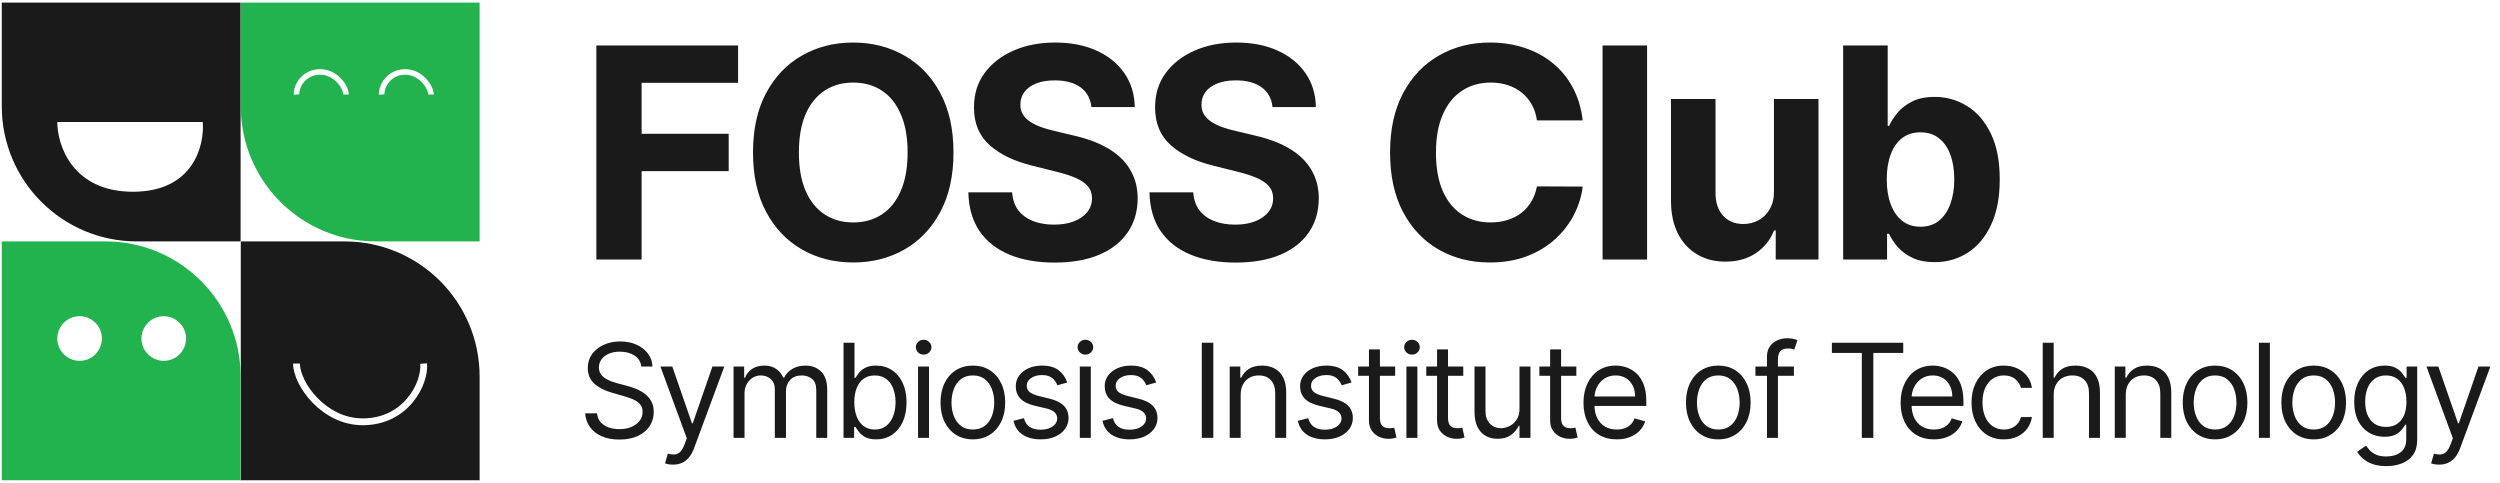 <svg width="466" height="90" viewBox="0 0 466 90" fill="none" xmlns="http://www.w3.org/2000/svg">
<path fill-rule="evenodd" clip-rule="evenodd" d="M25.511 45C11.605 45 0.331 33.727 0.331 19.82V0.483H44.849V45H25.511ZM10.68 22.741H37.786C38.155 27.075 36.072 35.741 24.787 35.741C13.501 35.741 10.68 27.075 10.68 22.741Z" fill="#1A1A1A"/>
<path fill-rule="evenodd" clip-rule="evenodd" d="M64.222 45C78.128 45 89.401 56.273 89.401 70.179V89.517H44.884V45H64.222ZM78.336 67.821C78.48 69.519 77.724 72.072 75.934 74.209C74.165 76.32 71.415 77.989 67.603 77.989C64.183 77.989 61.255 76.326 59.166 74.174C57.056 72 55.904 69.436 55.904 67.767H54.634C54.634 69.887 56.015 72.751 58.255 75.059C60.516 77.388 63.755 79.259 67.603 79.259C71.828 79.259 74.922 77.394 76.907 75.024C78.871 72.679 79.779 69.804 79.601 67.713L78.336 67.821Z" fill="#1A1A1A"/>
<path fill-rule="evenodd" clip-rule="evenodd" d="M89.401 45H70.064C56.157 45 44.884 33.727 44.884 19.821V0.483H89.401V45ZM56.665 15.297C56.006 16.081 55.744 17.003 55.794 17.577L54.762 17.665C54.685 16.77 55.071 15.585 55.872 14.631C56.69 13.657 57.967 12.892 59.697 12.892C61.285 12.892 62.61 13.661 63.526 14.603C64.425 15.527 65.011 16.702 65.011 17.621H63.975C63.975 17.07 63.577 16.14 62.784 15.325C62.009 14.528 60.936 13.927 59.697 13.927C58.303 13.927 57.306 14.533 56.665 15.297ZM71.662 17.577C71.613 17.002 71.874 16.081 72.53 15.296C73.169 14.532 74.16 13.927 75.548 13.927C76.781 13.927 77.848 14.527 78.62 15.324C79.41 16.139 79.807 17.07 79.807 17.621H80.843C80.843 16.703 80.259 15.528 79.364 14.604C78.451 13.662 77.13 12.892 75.548 12.892C73.823 12.892 72.551 13.657 71.736 14.632C70.938 15.586 70.554 16.77 70.63 17.665L71.662 17.577Z" fill="#22B34F"/>
<path fill-rule="evenodd" clip-rule="evenodd" d="M19.669 45H0.331V89.517H44.849V70.18C44.849 56.273 33.575 45 19.669 45ZM34.681 63.101C34.681 65.397 32.82 67.259 30.524 67.259C28.227 67.259 26.366 65.397 26.366 63.101C26.366 60.805 28.227 58.944 30.524 58.944C32.82 58.944 34.681 60.805 34.681 63.101ZM18.995 63.101C18.995 65.398 17.133 67.259 14.837 67.259C12.541 67.259 10.679 65.398 10.679 63.101C10.679 60.805 12.541 58.944 14.837 58.944C17.133 58.944 18.995 60.805 18.995 63.101Z" fill="#22B34F"/>
<path d="M111.16 48.379V8.475H137.581V15.431H119.597V24.939H135.827V31.895H119.597V48.379H111.16ZM177.731 28.427C177.731 32.779 176.906 36.481 175.256 39.533C173.62 42.586 171.386 44.918 168.554 46.528C165.735 48.126 162.565 48.925 159.045 48.925C155.499 48.925 152.317 48.12 149.498 46.509C146.679 44.898 144.451 42.566 142.815 39.514C141.178 36.461 140.36 32.766 140.36 28.427C140.36 24.076 141.178 20.373 142.815 17.321C144.451 14.268 146.679 11.943 149.498 10.345C152.317 8.735 155.499 7.929 159.045 7.929C162.565 7.929 165.735 8.735 168.554 10.345C171.386 11.943 173.62 14.268 175.256 17.321C176.906 20.373 177.731 24.076 177.731 28.427ZM169.177 28.427C169.177 25.608 168.755 23.231 167.911 21.296C167.079 19.36 165.904 17.892 164.384 16.892C162.864 15.892 161.085 15.392 159.045 15.392C157.006 15.392 155.226 15.892 153.706 16.892C152.187 17.892 151.005 19.36 150.16 21.296C149.329 23.231 148.913 25.608 148.913 28.427C148.913 31.246 149.329 33.623 150.16 35.559C151.005 37.494 152.187 38.962 153.706 39.962C155.226 40.962 157.006 41.462 159.045 41.462C161.085 41.462 162.864 40.962 164.384 39.962C165.904 38.962 167.079 37.494 167.911 35.559C168.755 33.623 169.177 31.246 169.177 28.427ZM203.433 19.951C203.278 18.38 202.609 17.159 201.426 16.288C200.244 15.418 198.64 14.983 196.614 14.983C195.237 14.983 194.074 15.178 193.126 15.567C192.178 15.944 191.45 16.47 190.944 17.145C190.45 17.821 190.203 18.587 190.203 19.445C190.177 20.159 190.327 20.783 190.651 21.315C190.989 21.848 191.45 22.309 192.035 22.699C192.619 23.075 193.295 23.407 194.061 23.692C194.828 23.965 195.646 24.199 196.516 24.394L200.102 25.251C201.842 25.641 203.44 26.16 204.895 26.81C206.35 27.459 207.61 28.258 208.675 29.206C209.74 30.155 210.565 31.272 211.149 32.558C211.747 33.844 212.052 35.318 212.065 36.981C212.052 39.423 211.429 41.54 210.195 43.333C208.974 45.112 207.207 46.496 204.895 47.483C202.596 48.457 199.822 48.944 196.575 48.944C193.353 48.944 190.548 48.451 188.157 47.464C185.78 46.476 183.923 45.015 182.585 43.08C181.26 41.131 180.565 38.721 180.5 35.851H188.664C188.755 37.189 189.138 38.306 189.814 39.202C190.502 40.085 191.418 40.754 192.561 41.209C193.717 41.651 195.023 41.871 196.477 41.871C197.906 41.871 199.147 41.664 200.199 41.248C201.264 40.832 202.089 40.254 202.673 39.514C203.258 38.773 203.55 37.923 203.55 36.961C203.55 36.065 203.284 35.312 202.751 34.701C202.232 34.091 201.465 33.571 200.452 33.142C199.452 32.714 198.225 32.324 196.77 31.973L192.425 30.882C189.06 30.064 186.404 28.784 184.455 27.044C182.507 25.303 181.539 22.958 181.552 20.01C181.539 17.594 182.182 15.483 183.481 13.677C184.793 11.872 186.592 10.462 188.878 9.449C191.165 8.436 193.763 7.929 196.672 7.929C199.634 7.929 202.219 8.436 204.427 9.449C206.648 10.462 208.376 11.872 209.61 13.677C210.844 15.483 211.481 17.574 211.52 19.951H203.433ZM237.193 19.951C237.037 18.38 236.368 17.159 235.186 16.288C234.004 15.418 232.399 14.983 230.373 14.983C228.996 14.983 227.834 15.178 226.885 15.567C225.937 15.944 225.21 16.47 224.703 17.145C224.209 17.821 223.963 18.587 223.963 19.445C223.937 20.159 224.086 20.783 224.411 21.315C224.748 21.848 225.21 22.309 225.794 22.699C226.379 23.075 227.054 23.407 227.821 23.692C228.587 23.965 229.405 24.199 230.276 24.394L233.861 25.251C235.601 25.641 237.199 26.16 238.654 26.81C240.109 27.459 241.369 28.258 242.434 29.206C243.499 30.155 244.324 31.272 244.909 32.558C245.506 33.844 245.811 35.318 245.824 36.981C245.811 39.423 245.188 41.54 243.954 43.333C242.733 45.112 240.966 46.496 238.654 47.483C236.355 48.457 233.581 48.944 230.334 48.944C227.113 48.944 224.307 48.451 221.917 47.464C219.54 46.476 217.682 45.015 216.344 43.08C215.019 41.131 214.324 38.721 214.259 35.851H222.423C222.514 37.189 222.897 38.306 223.573 39.202C224.261 40.085 225.177 40.754 226.32 41.209C227.476 41.651 228.782 41.871 230.237 41.871C231.666 41.871 232.906 41.664 233.958 41.248C235.023 40.832 235.848 40.254 236.433 39.514C237.017 38.773 237.31 37.923 237.31 36.961C237.31 36.065 237.043 35.312 236.511 34.701C235.991 34.091 235.225 33.571 234.211 33.142C233.211 32.714 231.984 32.324 230.529 31.973L226.184 30.882C222.819 30.064 220.163 28.784 218.215 27.044C216.266 25.303 215.298 22.958 215.311 20.01C215.298 17.594 215.941 15.483 217.24 13.677C218.552 11.872 220.351 10.462 222.638 9.449C224.924 8.436 227.522 7.929 230.431 7.929C233.393 7.929 235.978 8.436 238.186 9.449C240.408 10.462 242.135 11.872 243.369 13.677C244.603 15.483 245.24 17.574 245.279 19.951H237.193ZM295.018 22.445H286.483C286.327 21.341 286.009 20.36 285.529 19.503C285.048 18.633 284.431 17.892 283.678 17.282C282.924 16.671 282.054 16.204 281.067 15.879C280.092 15.554 279.034 15.392 277.891 15.392C275.825 15.392 274.026 15.905 272.493 16.931C270.961 17.944 269.772 19.425 268.928 21.374C268.083 23.309 267.661 25.66 267.661 28.427C267.661 31.272 268.083 33.662 268.928 35.597C269.785 37.533 270.98 38.994 272.513 39.981C274.046 40.969 275.819 41.462 277.832 41.462C278.962 41.462 280.008 41.313 280.969 41.014C281.943 40.715 282.807 40.28 283.561 39.709C284.314 39.124 284.938 38.416 285.431 37.585C285.938 36.754 286.288 35.805 286.483 34.74L295.018 34.779C294.797 36.611 294.245 38.377 293.361 40.079C292.491 41.768 291.315 43.281 289.835 44.619C288.367 45.944 286.613 46.996 284.574 47.775C282.547 48.542 280.255 48.925 277.696 48.925C274.137 48.925 270.954 48.12 268.148 46.509C265.355 44.898 263.147 42.566 261.523 39.514C259.913 36.461 259.107 32.766 259.107 28.427C259.107 24.076 259.926 20.373 261.562 17.321C263.199 14.268 265.42 11.943 268.226 10.345C271.032 8.735 274.188 7.929 277.696 7.929C280.008 7.929 282.151 8.254 284.126 8.903C286.113 9.553 287.873 10.501 289.406 11.748C290.939 12.982 292.186 14.496 293.147 16.288C294.121 18.081 294.745 20.133 295.018 22.445ZM307.017 8.475V48.379H298.717V8.475H307.017ZM330.664 35.636V18.451H338.965V48.379H330.995V42.943H330.684C330.008 44.697 328.884 46.106 327.313 47.171C325.754 48.236 323.851 48.769 321.604 48.769C319.603 48.769 317.843 48.314 316.323 47.405C314.804 46.496 313.615 45.203 312.758 43.528C311.913 41.852 311.485 39.845 311.472 37.507V18.451H319.772V36.026C319.785 37.793 320.259 39.189 321.195 40.215C322.13 41.242 323.383 41.755 324.955 41.755C325.955 41.755 326.891 41.527 327.761 41.073C328.631 40.605 329.333 39.916 329.865 39.007C330.411 38.098 330.677 36.974 330.664 35.636ZM343.565 48.379V8.475H351.866V23.478H352.119C352.483 22.673 353.009 21.854 353.697 21.023C354.399 20.179 355.308 19.477 356.425 18.919C357.555 18.347 358.958 18.061 360.634 18.061C362.816 18.061 364.829 18.633 366.674 19.776C368.518 20.906 369.993 22.614 371.097 24.9C372.201 27.174 372.753 30.025 372.753 33.454C372.753 36.792 372.214 39.611 371.136 41.91C370.071 44.197 368.616 45.931 366.771 47.113C364.94 48.282 362.887 48.867 360.614 48.867C359.003 48.867 357.633 48.6 356.503 48.068C355.386 47.535 354.47 46.866 353.756 46.061C353.041 45.242 352.496 44.417 352.119 43.586H351.749V48.379H343.565ZM351.69 33.415C351.69 35.195 351.937 36.747 352.431 38.072C352.924 39.397 353.639 40.43 354.574 41.17C355.509 41.898 356.646 42.261 357.984 42.261C359.335 42.261 360.478 41.891 361.413 41.151C362.348 40.397 363.056 39.358 363.537 38.033C364.03 36.695 364.277 35.156 364.277 33.415C364.277 31.688 364.037 30.168 363.556 28.856C363.076 27.544 362.368 26.518 361.432 25.777C360.497 25.037 359.348 24.667 357.984 24.667C356.633 24.667 355.49 25.024 354.554 25.738C353.632 26.453 352.924 27.466 352.431 28.778C351.937 30.09 351.69 31.636 351.69 33.415Z" fill="#1A1A1A"/>
<path d="M119.538 68.319C119.434 67.442 119.013 66.76 118.274 66.275C117.535 65.79 116.628 65.548 115.555 65.548C114.769 65.548 114.082 65.675 113.493 65.929C112.91 66.183 112.454 66.532 112.125 66.977C111.802 67.421 111.64 67.927 111.64 68.492C111.64 68.966 111.753 69.373 111.978 69.713C112.209 70.048 112.503 70.328 112.861 70.553C113.219 70.773 113.595 70.955 113.987 71.099C114.38 71.237 114.741 71.35 115.07 71.437L116.871 71.922C117.333 72.043 117.847 72.21 118.412 72.424C118.984 72.638 119.529 72.929 120.049 73.299C120.574 73.662 121.007 74.13 121.348 74.701C121.689 75.273 121.859 75.974 121.859 76.806C121.859 77.764 121.608 78.63 121.105 79.404C120.609 80.177 119.882 80.792 118.923 81.248C117.971 81.704 116.813 81.932 115.451 81.932C114.181 81.932 113.081 81.728 112.151 81.318C111.228 80.908 110.5 80.336 109.969 79.603C109.444 78.87 109.146 78.018 109.077 77.048H111.294C111.352 77.718 111.577 78.272 111.969 78.711C112.368 79.144 112.87 79.467 113.476 79.681C114.088 79.889 114.746 79.993 115.451 79.993C116.27 79.993 117.007 79.86 117.659 79.594C118.311 79.323 118.828 78.948 119.209 78.469C119.59 77.984 119.781 77.418 119.781 76.771C119.781 76.182 119.616 75.703 119.287 75.334C118.958 74.964 118.525 74.664 117.988 74.433C117.451 74.202 116.871 74 116.247 73.827L114.065 73.203C112.679 72.805 111.583 72.236 110.774 71.497C109.966 70.758 109.562 69.791 109.562 68.596C109.562 67.603 109.83 66.737 110.367 65.998C110.91 65.254 111.637 64.676 112.55 64.266C113.468 63.851 114.492 63.643 115.624 63.643C116.767 63.643 117.783 63.848 118.672 64.258C119.561 64.662 120.265 65.216 120.785 65.92C121.31 66.625 121.588 67.424 121.616 68.319H119.538ZM125.454 86.609C125.107 86.609 124.798 86.58 124.527 86.522C124.256 86.47 124.068 86.418 123.964 86.366L124.484 84.565C124.98 84.692 125.419 84.738 125.8 84.704C126.181 84.669 126.519 84.499 126.813 84.193C127.113 83.892 127.388 83.405 127.636 82.729L128.017 81.69L123.098 68.319H125.315L128.987 78.919H129.125L132.797 68.319H135.014L129.368 83.561C129.114 84.248 128.799 84.816 128.424 85.266C128.049 85.722 127.613 86.06 127.116 86.28C126.626 86.499 126.071 86.609 125.454 86.609ZM136.736 81.621V68.319H138.711V70.397H138.884C139.161 69.687 139.608 69.136 140.226 68.743C140.844 68.345 141.586 68.146 142.452 68.146C143.329 68.146 144.06 68.345 144.643 68.743C145.232 69.136 145.69 69.687 146.02 70.397H146.158C146.499 69.71 147.01 69.165 147.691 68.761C148.372 68.351 149.189 68.146 150.142 68.146C151.331 68.146 152.304 68.518 153.06 69.263C153.816 70.002 154.194 71.154 154.194 72.718V81.621H152.151V72.718C152.151 71.737 151.882 71.035 151.345 70.614C150.808 70.193 150.176 69.982 149.449 69.982C148.514 69.982 147.789 70.265 147.275 70.831C146.761 71.391 146.505 72.101 146.505 72.961V81.621H144.426V72.51C144.426 71.754 144.181 71.145 143.69 70.683C143.199 70.216 142.567 69.982 141.794 69.982C141.262 69.982 140.766 70.123 140.304 70.406C139.848 70.689 139.479 71.082 139.196 71.584C138.919 72.08 138.78 72.655 138.78 73.307V81.621H136.736ZM157.233 81.621V63.885H159.277V70.432H159.45C159.6 70.201 159.808 69.907 160.073 69.549C160.345 69.185 160.731 68.862 161.234 68.579C161.742 68.29 162.429 68.146 163.295 68.146C164.415 68.146 165.402 68.426 166.256 68.986C167.111 69.546 167.778 70.34 168.257 71.367C168.736 72.395 168.976 73.607 168.976 75.004C168.976 76.413 168.736 77.634 168.257 78.668C167.778 79.695 167.114 80.492 166.265 81.058C165.416 81.618 164.438 81.898 163.329 81.898C162.475 81.898 161.791 81.756 161.277 81.473C160.763 81.185 160.368 80.859 160.091 80.495C159.813 80.125 159.6 79.819 159.45 79.577H159.207V81.621H157.233ZM159.242 74.97C159.242 75.974 159.389 76.861 159.684 77.629C159.978 78.391 160.408 78.988 160.974 79.421C161.54 79.848 162.232 80.062 163.052 80.062C163.907 80.062 164.62 79.837 165.191 79.386C165.769 78.93 166.202 78.318 166.49 77.55C166.785 76.777 166.932 75.917 166.932 74.97C166.932 74.035 166.788 73.192 166.499 72.441C166.216 71.685 165.786 71.087 165.209 70.649C164.637 70.204 163.918 69.982 163.052 69.982C162.221 69.982 161.522 70.193 160.957 70.614C160.391 71.03 159.964 71.613 159.675 72.363C159.386 73.108 159.242 73.977 159.242 74.97ZM171.126 81.621V68.319H173.17V81.621H171.126ZM172.166 66.102C171.767 66.102 171.424 65.967 171.135 65.695C170.852 65.424 170.711 65.098 170.711 64.717C170.711 64.336 170.852 64.009 171.135 63.738C171.424 63.467 171.767 63.331 172.166 63.331C172.564 63.331 172.904 63.467 173.187 63.738C173.476 64.009 173.62 64.336 173.62 64.717C173.62 65.098 173.476 65.424 173.187 65.695C172.904 65.967 172.564 66.102 172.166 66.102ZM181.342 81.898C180.141 81.898 179.087 81.612 178.181 81.04C177.28 80.469 176.576 79.669 176.068 78.642C175.565 77.614 175.314 76.413 175.314 75.039C175.314 73.654 175.565 72.444 176.068 71.411C176.576 70.377 177.28 69.575 178.181 69.003C179.087 68.432 180.141 68.146 181.342 68.146C182.542 68.146 183.593 68.432 184.494 69.003C185.4 69.575 186.104 70.377 186.607 71.411C187.115 72.444 187.369 73.654 187.369 75.039C187.369 76.413 187.115 77.614 186.607 78.642C186.104 79.669 185.4 80.469 184.494 81.04C183.593 81.612 182.542 81.898 181.342 81.898ZM181.342 80.062C182.254 80.062 183.004 79.828 183.593 79.36C184.182 78.893 184.618 78.278 184.901 77.516C185.184 76.754 185.325 75.928 185.325 75.039C185.325 74.15 185.184 73.322 184.901 72.554C184.618 71.786 184.182 71.165 183.593 70.692C183.004 70.219 182.254 69.982 181.342 69.982C180.429 69.982 179.679 70.219 179.09 70.692C178.501 71.165 178.065 71.786 177.782 72.554C177.499 73.322 177.358 74.15 177.358 75.039C177.358 75.928 177.499 76.754 177.782 77.516C178.065 78.278 178.501 78.893 179.09 79.36C179.679 79.828 180.429 80.062 181.342 80.062ZM198.935 71.298L197.099 71.818C196.984 71.512 196.813 71.214 196.588 70.926C196.369 70.631 196.069 70.389 195.688 70.198C195.306 70.008 194.819 69.913 194.224 69.913C193.41 69.913 192.732 70.1 192.189 70.475C191.652 70.845 191.384 71.316 191.384 71.887C191.384 72.395 191.568 72.796 191.938 73.091C192.307 73.385 192.885 73.63 193.67 73.827L195.644 74.312C196.834 74.6 197.72 75.042 198.303 75.637C198.886 76.226 199.177 76.985 199.177 77.914C199.177 78.676 198.958 79.358 198.519 79.958C198.086 80.558 197.48 81.032 196.701 81.378C195.921 81.725 195.015 81.898 193.982 81.898C192.625 81.898 191.502 81.603 190.613 81.014C189.724 80.426 189.161 79.565 188.924 78.434L190.864 77.949C191.049 78.665 191.398 79.202 191.912 79.56C192.431 79.918 193.11 80.097 193.947 80.097C194.899 80.097 195.656 79.894 196.216 79.49C196.782 79.08 197.064 78.59 197.064 78.018C197.064 77.556 196.903 77.169 196.579 76.858C196.256 76.54 195.76 76.303 195.09 76.148L192.873 75.628C191.655 75.339 190.76 74.892 190.189 74.286C189.623 73.674 189.34 72.909 189.34 71.991C189.34 71.24 189.551 70.576 189.972 69.999C190.399 69.422 190.979 68.969 191.713 68.64C192.452 68.311 193.289 68.146 194.224 68.146C195.54 68.146 196.574 68.435 197.324 69.012C198.081 69.589 198.617 70.351 198.935 71.298ZM201.278 81.621V68.319H203.322V81.621H201.278ZM202.318 66.102C201.919 66.102 201.576 65.967 201.287 65.695C201.004 65.424 200.863 65.098 200.863 64.717C200.863 64.336 201.004 64.009 201.287 63.738C201.576 63.467 201.919 63.331 202.318 63.331C202.716 63.331 203.057 63.467 203.339 63.738C203.628 64.009 203.772 64.336 203.772 64.717C203.772 65.098 203.628 65.424 203.339 65.695C203.057 65.967 202.716 66.102 202.318 66.102ZM215.512 71.298L213.676 71.818C213.56 71.512 213.39 71.214 213.165 70.926C212.946 70.631 212.645 70.389 212.264 70.198C211.883 70.008 211.395 69.913 210.801 69.913C209.987 69.913 209.308 70.1 208.766 70.475C208.229 70.845 207.96 71.316 207.96 71.887C207.96 72.395 208.145 72.796 208.515 73.091C208.884 73.385 209.461 73.63 210.247 73.827L212.221 74.312C213.41 74.6 214.297 75.042 214.88 75.637C215.463 76.226 215.754 76.985 215.754 77.914C215.754 78.676 215.535 79.358 215.096 79.958C214.663 80.558 214.057 81.032 213.278 81.378C212.498 81.725 211.592 81.898 210.558 81.898C209.202 81.898 208.079 81.603 207.19 81.014C206.301 80.426 205.738 79.565 205.501 78.434L207.441 77.949C207.626 78.665 207.975 79.202 208.489 79.56C209.008 79.918 209.687 80.097 210.524 80.097C211.476 80.097 212.233 79.894 212.793 79.49C213.358 79.08 213.641 78.59 213.641 78.018C213.641 77.556 213.48 77.169 213.156 76.858C212.833 76.54 212.337 76.303 211.667 76.148L209.45 75.628C208.232 75.339 207.337 74.892 206.765 74.286C206.2 73.674 205.917 72.909 205.917 71.991C205.917 71.24 206.127 70.576 206.549 69.999C206.976 69.422 207.556 68.969 208.289 68.64C209.028 68.311 209.866 68.146 210.801 68.146C212.117 68.146 213.151 68.435 213.901 69.012C214.657 69.589 215.194 70.351 215.512 71.298ZM226.163 63.885V81.621H224.015V63.885H226.163ZM231.26 73.619V81.621H229.217V68.319H231.191V70.397H231.364C231.676 69.722 232.149 69.179 232.785 68.769C233.42 68.354 234.239 68.146 235.244 68.146C236.145 68.146 236.933 68.331 237.608 68.7C238.284 69.064 238.809 69.618 239.184 70.363C239.559 71.102 239.747 72.037 239.747 73.169V81.621H237.703V73.307C237.703 72.262 237.432 71.448 236.889 70.865C236.347 70.276 235.602 69.982 234.655 69.982C234.003 69.982 233.42 70.123 232.906 70.406C232.398 70.689 231.996 71.102 231.702 71.644C231.408 72.187 231.26 72.845 231.26 73.619ZM251.928 71.298L250.092 71.818C249.977 71.512 249.806 71.214 249.581 70.926C249.362 70.631 249.062 70.389 248.681 70.198C248.3 70.008 247.812 69.913 247.217 69.913C246.403 69.913 245.725 70.1 245.182 70.475C244.645 70.845 244.377 71.316 244.377 71.887C244.377 72.395 244.561 72.796 244.931 73.091C245.3 73.385 245.878 73.63 246.663 73.827L248.637 74.312C249.827 74.6 250.713 75.042 251.296 75.637C251.879 76.226 252.171 76.985 252.171 77.914C252.171 78.676 251.951 79.358 251.512 79.958C251.079 80.558 250.473 81.032 249.694 81.378C248.914 81.725 248.008 81.898 246.975 81.898C245.618 81.898 244.495 81.603 243.606 81.014C242.717 80.426 242.154 79.565 241.917 78.434L243.857 77.949C244.042 78.665 244.391 79.202 244.905 79.56C245.424 79.918 246.103 80.097 246.94 80.097C247.893 80.097 248.649 79.894 249.209 79.49C249.775 79.08 250.058 78.59 250.058 78.018C250.058 77.556 249.896 77.169 249.573 76.858C249.249 76.54 248.753 76.303 248.083 76.148L245.866 75.628C244.648 75.339 243.753 74.892 243.182 74.286C242.616 73.674 242.333 72.909 242.333 71.991C242.333 71.24 242.544 70.576 242.965 69.999C243.392 69.422 243.973 68.969 244.706 68.64C245.445 68.311 246.282 68.146 247.217 68.146C248.533 68.146 249.567 68.435 250.317 69.012C251.074 69.589 251.611 70.351 251.928 71.298ZM260.056 68.319V70.051H253.163V68.319H260.056ZM255.172 65.132H257.216V77.81C257.216 78.388 257.3 78.821 257.467 79.109C257.64 79.392 257.86 79.583 258.125 79.681C258.396 79.773 258.682 79.819 258.982 79.819C259.208 79.819 259.392 79.808 259.537 79.785C259.681 79.756 259.796 79.733 259.883 79.716L260.299 81.551C260.16 81.603 259.967 81.655 259.718 81.707C259.47 81.765 259.156 81.794 258.775 81.794C258.197 81.794 257.631 81.67 257.077 81.421C256.529 81.173 256.073 80.795 255.709 80.287C255.351 79.779 255.172 79.138 255.172 78.365V65.132ZM262.155 81.621V68.319H264.199V81.621H262.155ZM263.194 66.102C262.796 66.102 262.452 65.967 262.164 65.695C261.881 65.424 261.739 65.098 261.739 64.717C261.739 64.336 261.881 64.009 262.164 63.738C262.452 63.467 262.796 63.331 263.194 63.331C263.593 63.331 263.933 63.467 264.216 63.738C264.505 64.009 264.649 64.336 264.649 64.717C264.649 65.098 264.505 65.424 264.216 65.695C263.933 65.967 263.593 66.102 263.194 66.102ZM272.751 68.319V70.051H265.858V68.319H272.751ZM267.867 65.132H269.911V77.81C269.911 78.388 269.995 78.821 270.162 79.109C270.335 79.392 270.555 79.583 270.82 79.681C271.092 79.773 271.377 79.819 271.677 79.819C271.903 79.819 272.087 79.808 272.232 79.785C272.376 79.756 272.492 79.733 272.578 79.716L272.994 81.551C272.855 81.603 272.662 81.655 272.414 81.707C272.165 81.765 271.851 81.794 271.47 81.794C270.892 81.794 270.327 81.67 269.772 81.421C269.224 81.173 268.768 80.795 268.404 80.287C268.046 79.779 267.867 79.138 267.867 78.365V65.132ZM283.233 76.182V68.319H285.277V81.621H283.233V79.369H283.094C282.783 80.045 282.298 80.619 281.639 81.092C280.981 81.56 280.15 81.794 279.145 81.794C278.314 81.794 277.575 81.612 276.928 81.248C276.282 80.879 275.774 80.325 275.404 79.586C275.035 78.841 274.85 77.903 274.85 76.771V68.319H276.894V76.633C276.894 77.603 277.165 78.376 277.708 78.953C278.256 79.531 278.955 79.819 279.804 79.819C280.312 79.819 280.828 79.689 281.354 79.43C281.885 79.17 282.329 78.772 282.687 78.235C283.051 77.698 283.233 77.014 283.233 76.182ZM293.829 68.319V70.051H286.936V68.319H293.829ZM288.945 65.132H290.989V77.81C290.989 78.388 291.072 78.821 291.24 79.109C291.413 79.392 291.632 79.583 291.898 79.681C292.169 79.773 292.455 79.819 292.755 79.819C292.98 79.819 293.165 79.808 293.309 79.785C293.454 79.756 293.569 79.733 293.656 79.716L294.072 81.551C293.933 81.603 293.74 81.655 293.491 81.707C293.243 81.765 292.928 81.794 292.547 81.794C291.97 81.794 291.404 81.67 290.85 81.421C290.302 81.173 289.846 80.795 289.482 80.287C289.124 79.779 288.945 79.138 288.945 78.365V65.132ZM301.362 81.898C300.08 81.898 298.975 81.615 298.045 81.049C297.121 80.478 296.408 79.681 295.906 78.659C295.41 77.631 295.161 76.436 295.161 75.074C295.161 73.711 295.41 72.51 295.906 71.471C296.408 70.426 297.107 69.612 298.002 69.029C298.903 68.44 299.953 68.146 301.154 68.146C301.847 68.146 302.531 68.261 303.206 68.492C303.882 68.723 304.497 69.099 305.051 69.618C305.605 70.132 306.047 70.813 306.376 71.662C306.705 72.51 306.87 73.555 306.87 74.797V75.663H296.616V73.896H304.791C304.791 73.146 304.641 72.476 304.341 71.887C304.046 71.298 303.625 70.833 303.077 70.493C302.534 70.152 301.893 69.982 301.154 69.982C300.34 69.982 299.636 70.184 299.041 70.588C298.452 70.986 297.999 71.506 297.681 72.147C297.364 72.788 297.205 73.475 297.205 74.208V75.386C297.205 76.39 297.378 77.242 297.725 77.94C298.077 78.633 298.565 79.161 299.188 79.525C299.812 79.883 300.536 80.062 301.362 80.062C301.899 80.062 302.384 79.987 302.817 79.837C303.256 79.681 303.634 79.45 303.951 79.144C304.269 78.832 304.514 78.445 304.687 77.984L306.662 78.538C306.454 79.207 306.105 79.796 305.614 80.304C305.123 80.807 304.517 81.199 303.795 81.482C303.074 81.759 302.263 81.898 301.362 81.898ZM320.29 81.898C319.089 81.898 318.035 81.612 317.129 81.04C316.228 80.469 315.524 79.669 315.016 78.642C314.514 77.614 314.263 76.413 314.263 75.039C314.263 73.654 314.514 72.444 315.016 71.411C315.524 70.377 316.228 69.575 317.129 69.003C318.035 68.432 319.089 68.146 320.29 68.146C321.491 68.146 322.541 68.432 323.442 69.003C324.348 69.575 325.053 70.377 325.555 71.411C326.063 72.444 326.317 73.654 326.317 75.039C326.317 76.413 326.063 77.614 325.555 78.642C325.053 79.669 324.348 80.469 323.442 81.04C322.541 81.612 321.491 81.898 320.29 81.898ZM320.29 80.062C321.202 80.062 321.953 79.828 322.541 79.36C323.13 78.893 323.566 78.278 323.849 77.516C324.132 76.754 324.273 75.928 324.273 75.039C324.273 74.15 324.132 73.322 323.849 72.554C323.566 71.786 323.13 71.165 322.541 70.692C321.953 70.219 321.202 69.982 320.29 69.982C319.378 69.982 318.627 70.219 318.038 70.692C317.449 71.165 317.014 71.786 316.731 72.554C316.448 73.322 316.306 74.15 316.306 75.039C316.306 75.928 316.448 76.754 316.731 77.516C317.014 78.278 317.449 78.893 318.038 79.36C318.627 79.828 319.378 80.062 320.29 80.062ZM334.385 68.319V70.051H327.214V68.319H334.385ZM329.362 81.621V66.483C329.362 65.721 329.541 65.086 329.899 64.578C330.257 64.07 330.722 63.689 331.293 63.435C331.865 63.181 332.468 63.054 333.103 63.054C333.605 63.054 334.015 63.094 334.333 63.175C334.65 63.256 334.887 63.331 335.043 63.4L334.454 65.167C334.35 65.132 334.206 65.089 334.021 65.037C333.842 64.985 333.605 64.959 333.311 64.959C332.635 64.959 332.148 65.129 331.847 65.47C331.553 65.811 331.406 66.31 331.406 66.968V81.621H329.362ZM341.464 65.79V63.885H354.765V65.79H349.188V81.621H347.041V65.79H341.464ZM360.475 81.898C359.194 81.898 358.088 81.615 357.159 81.049C356.235 80.478 355.522 79.681 355.02 78.659C354.523 77.631 354.275 76.436 354.275 75.074C354.275 73.711 354.523 72.51 355.02 71.471C355.522 70.426 356.22 69.612 357.115 69.029C358.016 68.44 359.067 68.146 360.267 68.146C360.96 68.146 361.644 68.261 362.32 68.492C362.995 68.723 363.61 69.099 364.164 69.618C364.719 70.132 365.16 70.813 365.489 71.662C365.818 72.51 365.983 73.555 365.983 74.797V75.663H355.73V73.896H363.905C363.905 73.146 363.755 72.476 363.454 71.887C363.16 71.298 362.738 70.833 362.19 70.493C361.647 70.152 361.006 69.982 360.267 69.982C359.453 69.982 358.749 70.184 358.154 70.588C357.566 70.986 357.112 71.506 356.795 72.147C356.477 72.788 356.319 73.475 356.319 74.208V75.386C356.319 76.39 356.492 77.242 356.838 77.94C357.19 78.633 357.678 79.161 358.302 79.525C358.925 79.883 359.65 80.062 360.475 80.062C361.012 80.062 361.497 79.987 361.93 79.837C362.369 79.681 362.747 79.45 363.065 79.144C363.382 78.832 363.627 78.445 363.801 77.984L365.775 78.538C365.567 79.207 365.218 79.796 364.727 80.304C364.237 80.807 363.63 81.199 362.909 81.482C362.187 81.759 361.376 81.898 360.475 81.898ZM373.52 81.898C372.273 81.898 371.199 81.603 370.299 81.014C369.398 80.426 368.705 79.615 368.22 78.581C367.735 77.548 367.493 76.367 367.493 75.039C367.493 73.688 367.741 72.496 368.238 71.463C368.74 70.424 369.438 69.612 370.333 69.029C371.234 68.44 372.285 68.146 373.486 68.146C374.421 68.146 375.264 68.319 376.014 68.665C376.765 69.012 377.38 69.497 377.859 70.12C378.338 70.744 378.635 71.471 378.751 72.303H376.707C376.551 71.697 376.205 71.16 375.668 70.692C375.137 70.219 374.421 69.982 373.52 69.982C372.723 69.982 372.025 70.19 371.424 70.605C370.83 71.015 370.365 71.596 370.03 72.346C369.701 73.091 369.537 73.965 369.537 74.97C369.537 75.998 369.698 76.892 370.022 77.654C370.351 78.416 370.812 79.008 371.407 79.43C372.008 79.851 372.712 80.062 373.52 80.062C374.051 80.062 374.533 79.969 374.966 79.785C375.399 79.6 375.766 79.335 376.066 78.988C376.366 78.642 376.58 78.226 376.707 77.741H378.751C378.635 78.526 378.349 79.233 377.893 79.863C377.443 80.486 376.846 80.983 376.101 81.352C375.362 81.716 374.502 81.898 373.52 81.898ZM382.807 73.619V81.621H380.763V63.885H382.807V70.397H382.98C383.292 69.71 383.759 69.165 384.383 68.761C385.012 68.351 385.849 68.146 386.894 68.146C387.8 68.146 388.594 68.328 389.276 68.692C389.957 69.049 390.485 69.601 390.86 70.346C391.241 71.085 391.432 72.026 391.432 73.169V81.621H389.388V73.307C389.388 72.251 389.114 71.434 388.565 70.856C388.023 70.273 387.269 69.982 386.305 69.982C385.635 69.982 385.035 70.123 384.504 70.406C383.979 70.689 383.563 71.102 383.257 71.644C382.957 72.187 382.807 72.845 382.807 73.619ZM396.239 73.619V81.621H394.195V68.319H396.17V70.397H396.343C396.655 69.722 397.128 69.179 397.763 68.769C398.398 68.354 399.218 68.146 400.222 68.146C401.123 68.146 401.911 68.331 402.587 68.7C403.262 69.064 403.787 69.618 404.163 70.363C404.538 71.102 404.726 72.037 404.726 73.169V81.621H402.682V73.307C402.682 72.262 402.411 71.448 401.868 70.865C401.325 70.276 400.58 69.982 399.634 69.982C398.981 69.982 398.398 70.123 397.884 70.406C397.376 70.689 396.975 71.102 396.681 71.644C396.386 72.187 396.239 72.845 396.239 73.619ZM412.888 81.898C411.688 81.898 410.634 81.612 409.728 81.04C408.827 80.469 408.123 79.669 407.615 78.642C407.112 77.614 406.861 76.413 406.861 75.039C406.861 73.654 407.112 72.444 407.615 71.411C408.123 70.377 408.827 69.575 409.728 69.003C410.634 68.432 411.688 68.146 412.888 68.146C414.089 68.146 415.14 68.432 416.041 69.003C416.947 69.575 417.651 70.377 418.154 71.411C418.662 72.444 418.916 73.654 418.916 75.039C418.916 76.413 418.662 77.614 418.154 78.642C417.651 79.669 416.947 80.469 416.041 81.04C415.14 81.612 414.089 81.898 412.888 81.898ZM412.888 80.062C413.801 80.062 414.551 79.828 415.14 79.36C415.729 78.893 416.165 78.278 416.448 77.516C416.731 76.754 416.872 75.928 416.872 75.039C416.872 74.15 416.731 73.322 416.448 72.554C416.165 71.786 415.729 71.165 415.14 70.692C414.551 70.219 413.801 69.982 412.888 69.982C411.976 69.982 411.226 70.219 410.637 70.692C410.048 71.165 409.612 71.786 409.329 72.554C409.046 73.322 408.905 74.15 408.905 75.039C408.905 75.928 409.046 76.754 409.329 77.516C409.612 78.278 410.048 78.893 410.637 79.36C411.226 79.828 411.976 80.062 412.888 80.062ZM423.104 63.885V81.621H421.06V63.885H423.104ZM431.275 81.898C430.074 81.898 429.021 81.612 428.114 81.04C427.214 80.469 426.509 79.669 426.001 78.642C425.499 77.614 425.248 76.413 425.248 75.039C425.248 73.654 425.499 72.444 426.001 71.411C426.509 70.377 427.214 69.575 428.114 69.003C429.021 68.432 430.074 68.146 431.275 68.146C432.476 68.146 433.527 68.432 434.427 69.003C435.334 69.575 436.038 70.377 436.54 71.411C437.048 72.444 437.302 73.654 437.302 75.039C437.302 76.413 437.048 77.614 436.54 78.642C436.038 79.669 435.334 80.469 434.427 81.04C433.527 81.612 432.476 81.898 431.275 81.898ZM431.275 80.062C432.187 80.062 432.938 79.828 433.527 79.36C434.116 78.893 434.551 78.278 434.834 77.516C435.117 76.754 435.259 75.928 435.259 75.039C435.259 74.15 435.117 73.322 434.834 72.554C434.551 71.786 434.116 71.165 433.527 70.692C432.938 70.219 432.187 69.982 431.275 69.982C430.363 69.982 429.612 70.219 429.024 70.692C428.435 71.165 427.999 71.786 427.716 72.554C427.433 73.322 427.292 74.15 427.292 75.039C427.292 75.928 427.433 76.754 427.716 77.516C427.999 78.278 428.435 78.893 429.024 79.36C429.612 79.828 430.363 80.062 431.275 80.062ZM444.816 86.886C443.829 86.886 442.98 86.759 442.27 86.505C441.56 86.257 440.968 85.927 440.495 85.518C440.027 85.114 439.655 84.68 439.377 84.219L441.005 83.076C441.19 83.318 441.424 83.595 441.707 83.907C441.99 84.224 442.377 84.499 442.867 84.73C443.364 84.966 444.013 85.085 444.816 85.085C445.89 85.085 446.776 84.825 447.474 84.305C448.173 83.786 448.522 82.972 448.522 81.863V79.161H448.349C448.199 79.404 447.985 79.704 447.708 80.062C447.437 80.414 447.044 80.729 446.53 81.006C446.022 81.277 445.335 81.413 444.469 81.413C443.396 81.413 442.431 81.159 441.577 80.651C440.728 80.143 440.056 79.404 439.559 78.434C439.069 77.464 438.823 76.286 438.823 74.901C438.823 73.538 439.063 72.352 439.542 71.341C440.021 70.325 440.688 69.54 441.542 68.986C442.397 68.426 443.384 68.146 444.504 68.146C445.37 68.146 446.057 68.29 446.565 68.579C447.079 68.862 447.471 69.185 447.743 69.549C448.02 69.907 448.234 70.201 448.384 70.432H448.591V68.319H450.566V82.002C450.566 83.145 450.306 84.074 449.787 84.79C449.273 85.512 448.58 86.04 447.708 86.375C446.842 86.716 445.878 86.886 444.816 86.886ZM444.747 79.577C445.566 79.577 446.259 79.389 446.825 79.014C447.391 78.639 447.821 78.099 448.115 77.395C448.41 76.69 448.557 75.847 448.557 74.866C448.557 73.908 448.413 73.062 448.124 72.329C447.835 71.596 447.408 71.021 446.842 70.605C446.276 70.19 445.578 69.982 444.747 69.982C443.881 69.982 443.159 70.201 442.582 70.64C442.01 71.079 441.58 71.668 441.291 72.407C441.008 73.146 440.867 73.965 440.867 74.866C440.867 75.79 441.011 76.607 441.3 77.317C441.594 78.021 442.027 78.575 442.599 78.979C443.176 79.378 443.892 79.577 444.747 79.577ZM454.648 86.609C454.301 86.609 453.993 86.58 453.721 86.522C453.45 86.47 453.262 86.418 453.158 86.366L453.678 84.565C454.174 84.692 454.613 84.738 454.994 84.704C455.375 84.669 455.713 84.499 456.007 84.193C456.308 83.892 456.582 83.405 456.83 82.729L457.211 81.69L452.292 68.319H454.509L458.181 78.919H458.32L461.991 68.319H464.208L458.562 83.561C458.308 84.248 457.993 84.816 457.618 85.266C457.243 85.722 456.807 86.06 456.311 86.28C455.82 86.499 455.266 86.609 454.648 86.609Z" fill="#1A1A1A"/>
</svg>
